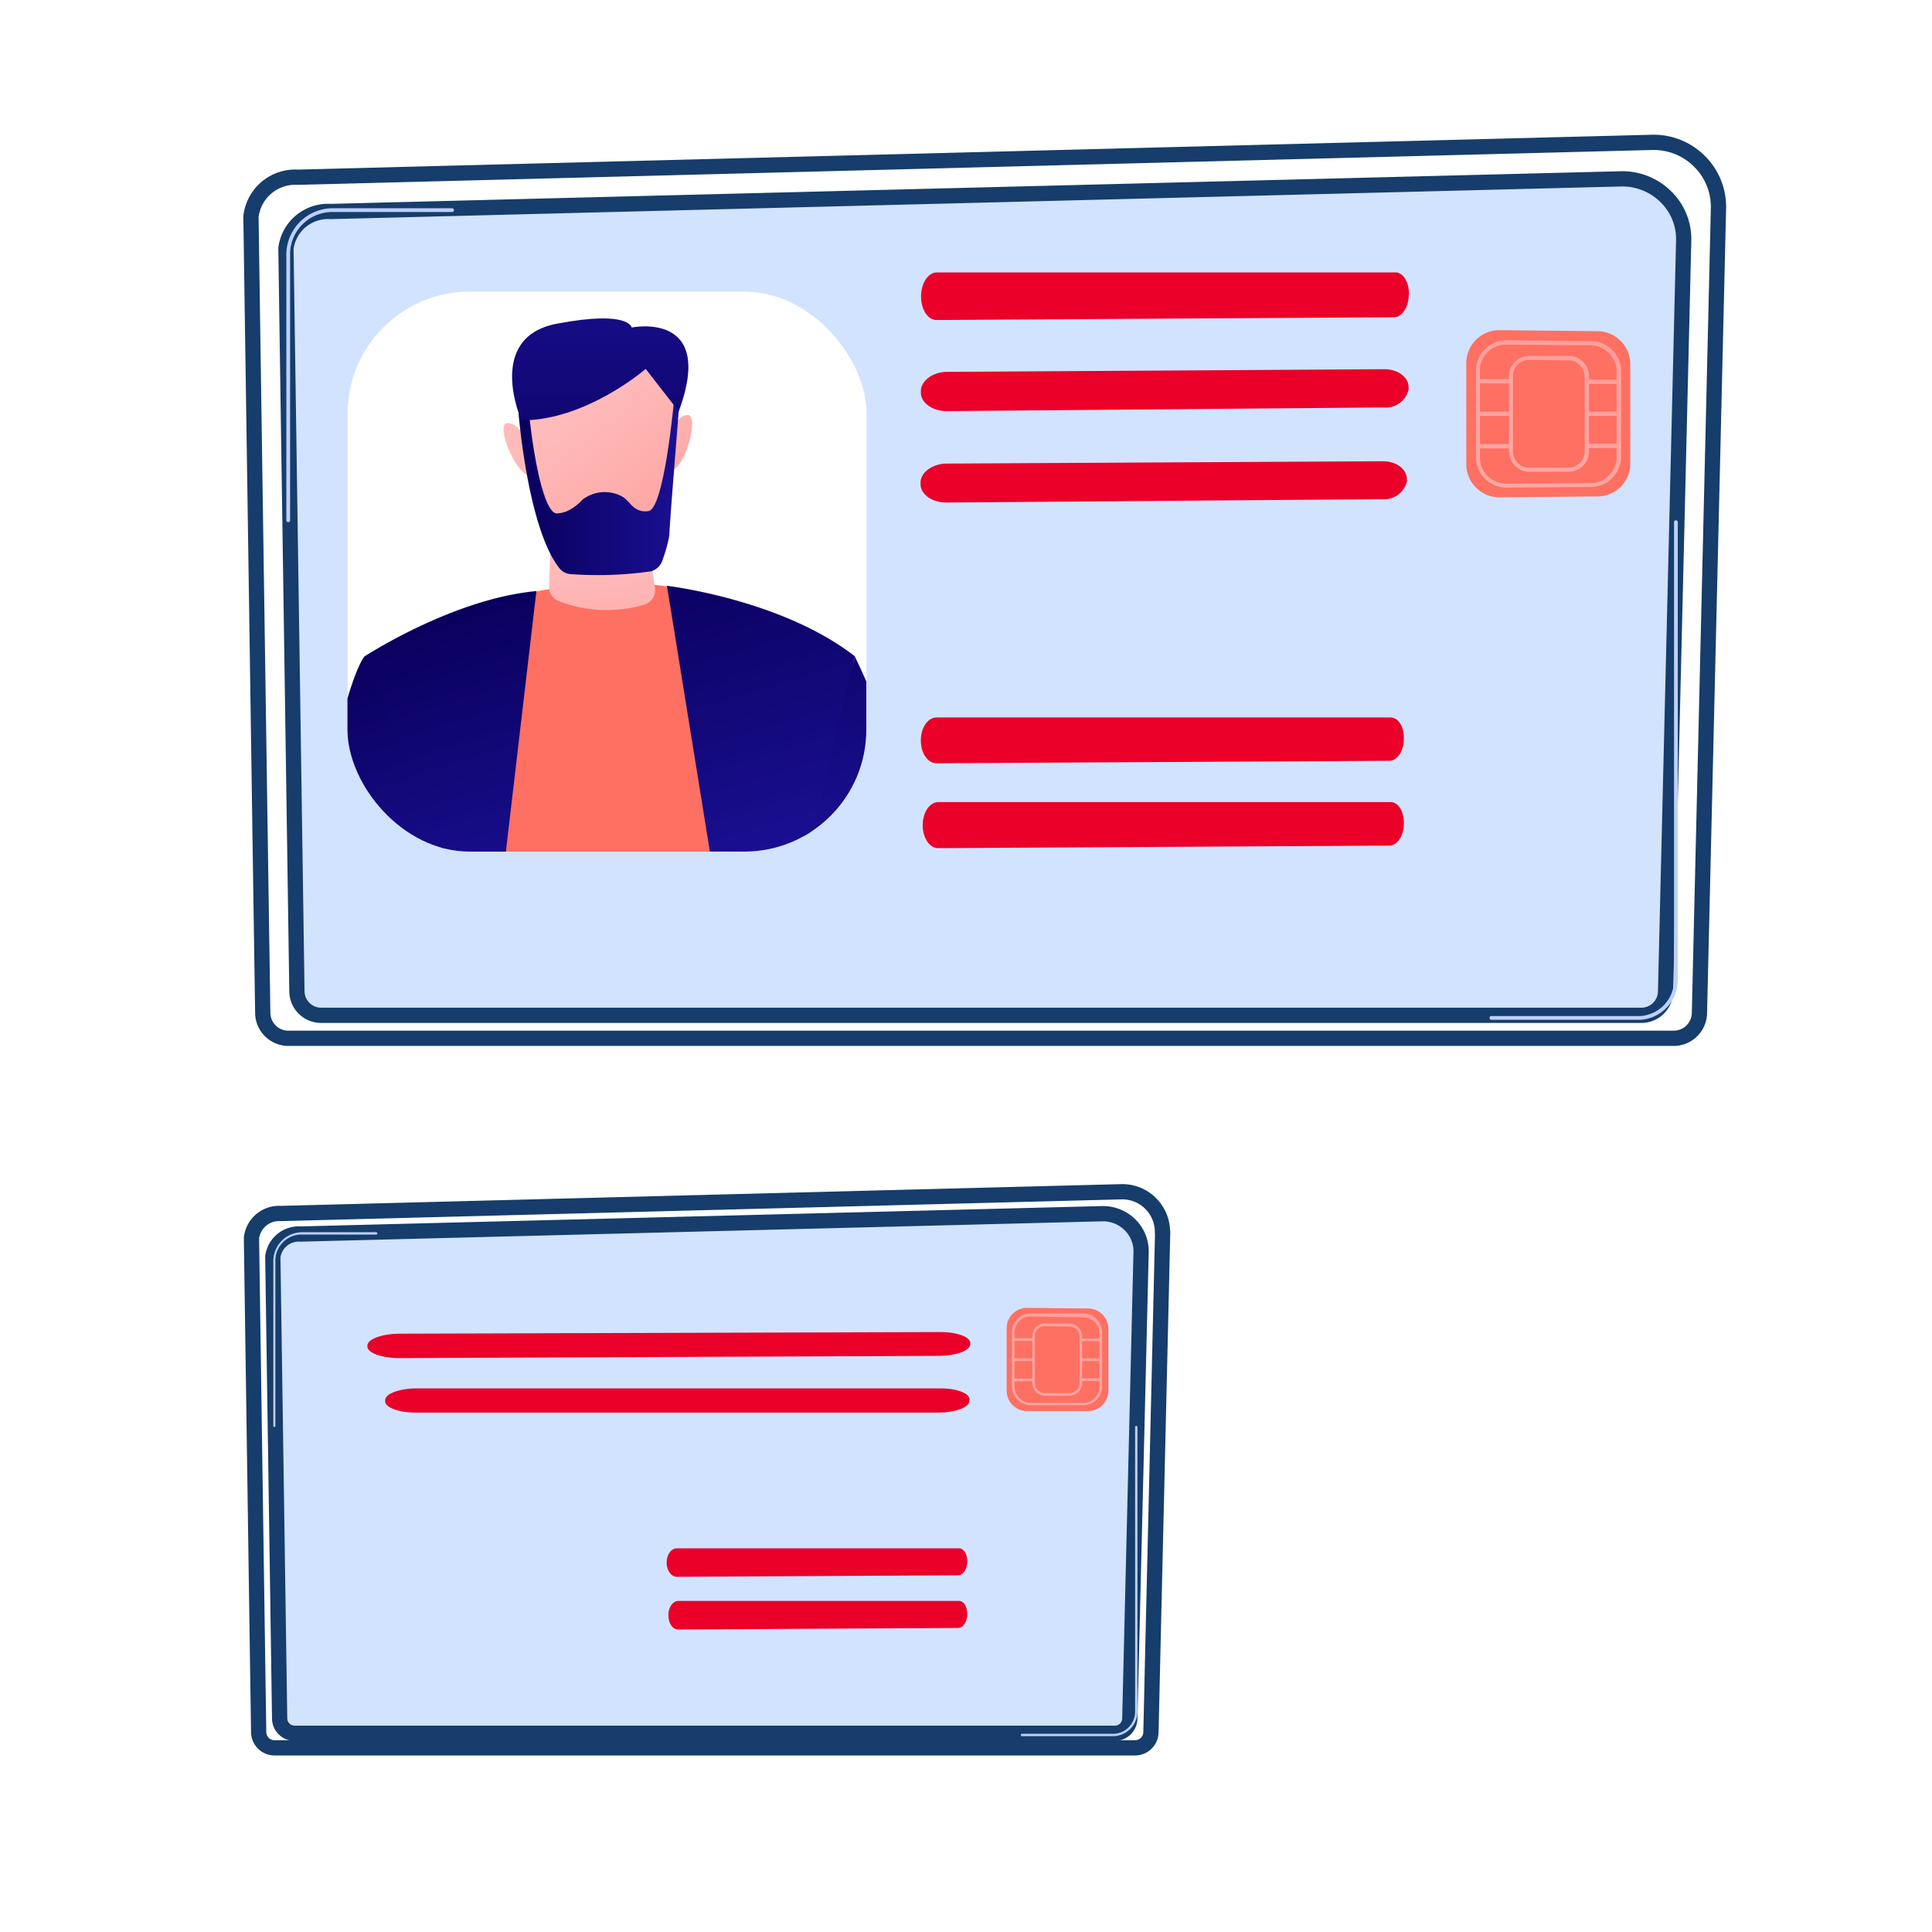 <svg xmlns="http://www.w3.org/2000/svg" xmlns:xlink="http://www.w3.org/1999/xlink" viewBox="0 0 190 190"><defs><style>.cls-1,.cls-3{fill:none;}.cls-2{fill:#fff;}.cls-3,.cls-4{stroke:#163d6b;stroke-linecap:round;stroke-linejoin:round;stroke-width:1.5px;}.cls-4{fill:#d2e3ff;}.cls-5{fill:#ea0029;}.cls-6{fill:#bdd0fb;}.cls-7{fill:url(#linear-gradient);}.cls-8{fill:url(#linear-gradient-2);}.cls-9{fill:#f4f7fa;}.cls-10{fill:url(#linear-gradient-3);}.cls-11{fill:url(#linear-gradient-4);}.cls-12{fill:url(#linear-gradient-5);}.cls-13{fill:url(#linear-gradient-6);}.cls-14{fill:url(#linear-gradient-7);}.cls-15{clip-path:url(#clip-path);}.cls-16{fill:url(#linear-gradient-8);}.cls-17{fill:url(#linear-gradient-9);}.cls-18{fill:url(#linear-gradient-10);}.cls-19{fill:url(#linear-gradient-11);}.cls-20{fill:url(#linear-gradient-12);}.cls-21{fill:url(#linear-gradient-13);}.cls-22{fill:url(#linear-gradient-14);}.cls-23{fill:url(#linear-gradient-15);}.cls-24{fill:url(#linear-gradient-16);}.cls-25{fill:url(#linear-gradient-17);}.cls-26{fill:url(#linear-gradient-18);}.cls-27{fill:url(#linear-gradient-19);}.cls-28{fill:url(#linear-gradient-20);}.cls-29{fill:url(#linear-gradient-21);}.cls-30{fill:url(#linear-gradient-22);}.cls-31{fill:url(#linear-gradient-23);}.cls-32{fill:url(#linear-gradient-24);}.cls-33{fill:url(#linear-gradient-25);}</style><linearGradient id="linear-gradient" x1="185.72" y1="-49.55" x2="175.75" y2="-22.68" gradientUnits="userSpaceOnUse"><stop offset="0" stop-color="#ff928e"/><stop offset="1" stop-color="#fe7062"/></linearGradient><linearGradient id="linear-gradient-2" x1="159.22" y1="87.6" x2="182.21" y2="7.51" gradientTransform="translate(-20.49 0.29) rotate(-0.14)" gradientUnits="userSpaceOnUse"><stop offset="0" stop-color="#febbba"/><stop offset="1" stop-color="#ff928e"/></linearGradient><linearGradient id="linear-gradient-3" x1="154.79" y1="100" x2="177.78" y2="19.91" gradientTransform="matrix(1, -0.01, 0, 1, -17.62, -9.72)" xlink:href="#linear-gradient-2"/><linearGradient id="linear-gradient-4" x1="155.63" y1="100.24" x2="178.62" y2="20.15" gradientTransform="matrix(1, -0.01, 0, 1, -17.62, -9.72)" xlink:href="#linear-gradient-2"/><linearGradient id="linear-gradient-5" x1="156.47" y1="100.48" x2="179.46" y2="20.39" gradientTransform="matrix(1, -0.01, 0, 1, -17.44, -10.29)" xlink:href="#linear-gradient-2"/><linearGradient id="linear-gradient-6" x1="185.79" y1="-49.53" x2="175.82" y2="-22.66" xlink:href="#linear-gradient"/><linearGradient id="linear-gradient-7" x1="159.26" y1="87.62" x2="182.25" y2="7.52" xlink:href="#linear-gradient-2"/><clipPath id="clip-path"><rect class="cls-1" x="34.17" y="28.68" width="51.03" height="55.07" rx="12"/></clipPath><linearGradient id="linear-gradient-8" x1="76.7" y1="56.54" x2="84.32" y2="81.99" gradientUnits="userSpaceOnUse"><stop offset="0" stop-color="#09005d"/><stop offset="1" stop-color="#1a0f91"/></linearGradient><linearGradient id="linear-gradient-9" x1="33.24" y1="64.61" x2="40.98" y2="90.43" xlink:href="#linear-gradient-8"/><linearGradient id="linear-gradient-10" x1="115.11" y1="-75.76" x2="105.14" y2="-48.89" xlink:href="#linear-gradient"/><linearGradient id="linear-gradient-11" x1="59.08" y1="55.7" x2="60.24" y2="75.13" gradientTransform="matrix(1, 0, 0, 1, 0, 0)" xlink:href="#linear-gradient-2"/><linearGradient id="linear-gradient-12" x1="56.8" y1="40.18" x2="73.06" y2="61.88" gradientTransform="matrix(1, 0, 0, 1, 0, 0)" xlink:href="#linear-gradient-2"/><linearGradient id="linear-gradient-13" x1="61.57" y1="36.6" x2="77.84" y2="58.3" gradientTransform="matrix(1, 0, 0, 1, 0, 0)" xlink:href="#linear-gradient-2"/><linearGradient id="linear-gradient-14" x1="51.24" y1="44.34" x2="67.51" y2="66.04" gradientTransform="matrix(1, 0, 0, 1, 0, 0)" xlink:href="#linear-gradient-2"/><linearGradient id="linear-gradient-15" x1="51.02" y1="47.67" x2="66.81" y2="47.67" xlink:href="#linear-gradient-8"/><linearGradient id="linear-gradient-16" x1="59.03" y1="53.54" x2="59.03" y2="24.26" xlink:href="#linear-gradient-8"/><linearGradient id="linear-gradient-17" x1="43.96" y1="60.25" x2="52.18" y2="87.68" xlink:href="#linear-gradient-8"/><linearGradient id="linear-gradient-18" x1="70.52" y1="52.74" x2="79.52" y2="82.75" xlink:href="#linear-gradient-8"/><linearGradient id="linear-gradient-19" x1="124.73" y1="77.66" x2="118.54" y2="94.35" xlink:href="#linear-gradient"/><linearGradient id="linear-gradient-20" x1="115.76" y1="162.79" x2="130.05" y2="113.04" xlink:href="#linear-gradient-2"/><linearGradient id="linear-gradient-21" x1="111.88" y1="174.42" x2="126.16" y2="124.67" gradientTransform="matrix(1, -0.01, 0, 1, -17.62, -9.72)" xlink:href="#linear-gradient-2"/><linearGradient id="linear-gradient-22" x1="112.4" y1="174.57" x2="126.69" y2="124.82" gradientTransform="matrix(1, -0.01, 0, 1, -17.62, -9.72)" xlink:href="#linear-gradient-2"/><linearGradient id="linear-gradient-23" x1="112.93" y1="174.72" x2="127.21" y2="124.97" gradientTransform="matrix(1, -0.01, 0, 1, -17.13, -10.13)" xlink:href="#linear-gradient-2"/><linearGradient id="linear-gradient-24" x1="124.77" y1="77.67" x2="118.58" y2="94.37" xlink:href="#linear-gradient"/><linearGradient id="linear-gradient-25" x1="115.79" y1="162.8" x2="130.07" y2="113.05" xlink:href="#linear-gradient-2"/></defs><g id="Capa_2" data-name="Capa 2"><g id="Capa_1-2" data-name="Capa 1"><rect class="cls-2" width="190" height="190"/><path class="cls-3" d="M169,20.51,167.38,89l-.25,10.6a2.53,2.53,0,0,1-2.52,2.51H28.36a2.52,2.52,0,0,1-2.52-2.51L25.68,89l-1-67.69a4.38,4.38,0,0,1,4.62-3.88L162.48,14a6.37,6.37,0,0,1,4.65,1.86A6.3,6.3,0,0,1,169,20.51Z"/><path class="cls-4" d="M163.8,97.5a2.38,2.38,0,0,1-2.4,2.35H31.6a2.38,2.38,0,0,1-2.4-2.35L28.12,24.43a4.17,4.17,0,0,1,4.4-3.63l126.85-3.21a6.1,6.1,0,0,1,4.43,1.73,5.82,5.82,0,0,1,1.78,4.33Z"/><path class="cls-5" d="M138.54,29c0,1.2-.67,2.19-1.43,2.2l-45,.27c-.85,0-1.54-1-1.53-2.33h0c0-1.29.7-2.35,1.56-2.35h45.11c.76,0,1.35,1,1.31,2.21Z"/><path class="cls-5" d="M138.06,81c0,1.21-.66,2.16-1.41,2.16l-44.39.25c-.84,0-1.52-1-1.52-2.26h0c0-1.28.7-2.27,1.54-2.27h44.48c.75,0,1.33.92,1.3,2.12Z"/><path class="cls-5" d="M138.06,72.67c0,1.2-.66,2.14-1.41,2.15l-44.57.24c-.85,0-1.53-1-1.52-2.25h0c0-1.28.7-2.25,1.54-2.25h44.66c.75,0,1.34.9,1.3,2.11Z"/><path class="cls-5" d="M138.54,38.23a2.3,2.3,0,0,1-2.49,1.84l-42.94.36c-1.42,0-2.56-.82-2.55-1.85v-.12c0-1,1.17-1.89,2.59-1.89l43-.26c1.34,0,2.41.8,2.37,1.81Z"/><path class="cls-5" d="M138.38,47.27a2.31,2.31,0,0,1-2.49,1.82l-42.83.33c-1.41,0-2.55-.82-2.53-1.84v-.12c0-1,1.18-1.87,2.59-1.87L136,45.36c1.34,0,2.39.8,2.35,1.8Z"/><path class="cls-6" d="M161.32,100.29h-14.6a.19.19,0,1,1,0-.37h14.6a3.54,3.54,0,0,0,3.31-3.65V51.35a.18.18,0,0,1,.19-.18.18.18,0,0,1,.18.18V96.27A3.92,3.92,0,0,1,161.32,100.29Z"/><path class="cls-6" d="M28.35,51.35a.18.18,0,0,1-.19-.18v-26a4.57,4.57,0,0,1,4.64-4.69H44.41a.19.19,0,1,1,0,.37H32.8a4.16,4.16,0,0,0-4.27,4.32v26A.18.18,0,0,1,28.35,51.35Z"/><path class="cls-7" d="M157.18,48.82l-9.72.09a3.26,3.26,0,0,1-3.26-3.27l0-9.9a3.24,3.24,0,0,1,3.25-3.27l9.72.1a3.25,3.25,0,0,1,3.16,3.27l0,9.71A3.23,3.23,0,0,1,157.18,48.82Z"/><path class="cls-8" d="M156.5,47.89l-8.35.06a3,3,0,0,1-3-3l0-8.49a3,3,0,0,1,3-3l8.35.08a3,3,0,0,1,2.93,3l0,8.35A3,3,0,0,1,156.5,47.89Zm-8.39-14a2.56,2.56,0,0,0-2.57,2.59l0,8.49a2.59,2.59,0,0,0,2.59,2.6l8.35-.06a2.56,2.56,0,0,0,2.5-2.6l0-8.35a2.58,2.58,0,0,0-2.52-2.6Z"/><path class="cls-9" d="M145.33,37.49l13.86.06Z"/><polygon class="cls-10" points="159.19 37.76 145.34 37.7 145.33 37.28 159.19 37.35 159.19 37.76"/><path class="cls-9" d="M145.34,40.69h0Z"/><polygon class="cls-11" points="159.2 40.9 145.34 40.9 145.34 40.48 159.19 40.49 159.2 40.9"/><path class="cls-9" d="M145.35,43.88l13.85,0Z"/><rect class="cls-12" x="145.35" y="43.65" width="13.85" height="0.42" transform="translate(-0.15 0.51) rotate(-0.19)"/><path class="cls-13" d="M154.27,46.18l-3.87,0a1.8,1.8,0,0,1-1.8-1.82l0-7.39a1.79,1.79,0,0,1,1.79-1.81l3.87,0A1.82,1.82,0,0,1,156,37l0,7.33A1.8,1.8,0,0,1,154.27,46.18Z"/><path class="cls-14" d="M154.27,46.39l-3.87,0a2,2,0,0,1-2-2l0-7.39a2,2,0,0,1,2-2l3.87,0a2,2,0,0,1,2,2v7.33A2,2,0,0,1,154.27,46.39Zm-3.9-11A1.58,1.58,0,0,0,148.79,37v7.38A1.6,1.6,0,0,0,150.4,46l3.87,0a1.59,1.59,0,0,0,1.57-1.61l0-7.33a1.61,1.61,0,0,0-1.58-1.62Z"/><rect class="cls-2" x="34.19" y="28.68" width="51.03" height="55.07" rx="12"/><g class="cls-15"><path class="cls-16" d="M89.7,81.6a69.42,69.42,0,0,0-5.61-17L78.76,83.09s.09.21.24.67l8.89,0A1.83,1.83,0,0,0,89.7,81.6Z"/><path class="cls-17" d="M43.51,83.76c.58-2.09,1-3.43,1-3.43L35.82,64.58s-2,2.36-4.11,15.94a2.78,2.78,0,0,0,2.72,3.24Z"/><path class="cls-18" d="M73.54,83.76,71.18,59c-10.56-3.91-23.88.46-23.88.46L46.2,83.76Z"/><path class="cls-19" d="M54.22,51.15,54,57.69a1.49,1.49,0,0,0,1,1.45,13.12,13.12,0,0,0,8.42.31,1.49,1.49,0,0,0,1-1.61l-1-6.69Z"/><path class="cls-20" d="M50.87,39.21S52,50.92,54.55,53.9c0,0,7.57.69,10.33-.91A43.62,43.62,0,0,0,66.6,39.32s.38-7.1-7.46-7.69C50,30.94,50.87,39.21,50.87,39.21Z"/><path class="cls-21" d="M65.8,42.88s.69-2.07,1.84-2.07-.23,5.52-1.84,5.52Z"/><path class="cls-22" d="M51.92,43.42s-1-2-2.1-1.8,1,5.43,2.56,5.22Z"/><path class="cls-23" d="M51,40.67s.9,11.26,4,15.19a1.52,1.52,0,0,0,1.12.6A36.93,36.93,0,0,0,64,56.19,1.65,1.65,0,0,0,65.18,55a14.58,14.58,0,0,0,.64-2.3c.08-1.74.48-6.58,1-13.19l-.47-.74C66.2,40.32,65.27,50,63.78,50.26a2.16,2.16,0,0,1-.66,0c-.9-.18-1.17-.89-1.8-1.35a3.58,3.58,0,0,0-4,.2,5.08,5.08,0,0,1-1.47,1.12,2.89,2.89,0,0,1-1.09.26c-1.08,0-2.16-4.3-2.76-10.1Z"/><path class="cls-24" d="M63.5,36.28s-5.85,5.08-12.22,5.06c0,0-3.62-8.16,3.5-9.51s7.34.38,7.34.38,8.33-1.72,4.63,8.25Z"/><path class="cls-25" d="M43.48,83.76h6.27l3-25.63c-8.24.75-16.94,6.45-16.94,6.45L42.3,80.31A30.5,30.5,0,0,1,43.48,83.76Z"/><path class="cls-26" d="M79.21,83.76a40.1,40.1,0,0,1,1.26-4.2l3.62-15c-7.21-5.63-18.5-6.95-18.5-6.95l4.22,26.13Z"/></g><path class="cls-3" d="M114.34,121.18l-1,42.57-.15,6.58a1.57,1.57,0,0,1-1.57,1.56H27a1.56,1.56,0,0,1-1.56-1.56l-.1-6.58-.61-42a2.73,2.73,0,0,1,2.87-2.41l82.72-2.14a3.95,3.95,0,0,1,4,4Z"/><path class="cls-4" d="M111.11,169a1.48,1.48,0,0,1-1.49,1.46H29A1.48,1.48,0,0,1,27.5,169l-.67-45.39a2.57,2.57,0,0,1,2.73-2.25l78.8-2a3.78,3.78,0,0,1,2.75,1.07,3.66,3.66,0,0,1,1.11,2.69Z"/><path class="cls-5" d="M95.12,158.76c0,.74-.41,1.33-.88,1.34l-27.57.15c-.52,0-.94-.61-.94-1.4h0c0-.8.43-1.41,1-1.41H94.32c.46,0,.82.57.8,1.32Z"/><path class="cls-5" d="M95.12,153.58c0,.75-.41,1.34-.88,1.34l-27.68.15c-.53,0-1-.6-1-1.39h0c0-.8.44-1.41,1-1.41H94.32c.46,0,.82.56.8,1.31Z"/><path class="cls-5" d="M95.42,132.19c0,.63-1.42,1.14-3.08,1.15l-53.06.22c-1.75,0-3.16-.51-3.15-1.15v-.08c0-.64,1.45-1.17,3.2-1.17L92.49,131c1.66,0,3,.5,2.93,1.12Z"/><path class="cls-5" d="M95.32,137.79c0,.62-1.38,1.12-3,1.13l-51.44,0c-1.7,0-3.06-.52-3-1.15v-.08c0-.63,1.41-1.15,3.11-1.15l51.53,0c1.61,0,2.87.5,2.83,1.12Z"/><path class="cls-6" d="M109.57,170.74H100.5a.11.11,0,0,1-.11-.11.11.11,0,0,1,.11-.12h9.07a2.19,2.19,0,0,0,2.06-2.26V140.34a.11.11,0,0,1,.11-.11.11.11,0,0,1,.12.11v27.91A2.43,2.43,0,0,1,109.57,170.74Z"/><path class="cls-6" d="M27,140.34a.11.11,0,0,1-.12-.11V124.09a2.84,2.84,0,0,1,2.88-2.91H37a.12.12,0,0,1,.11.12.11.11,0,0,1-.11.11H29.73a2.58,2.58,0,0,0-2.65,2.68v16.14A.11.11,0,0,1,27,140.34Z"/><path class="cls-27" d="M107,138.77l-6,0a2,2,0,0,1-2-2v-6.15a2,2,0,0,1,2-2l6,.06a2,2,0,0,1,2,2v6A2,2,0,0,1,107,138.77Z"/><path class="cls-28" d="M106.57,138.19l-5.18,0a1.86,1.86,0,0,1-1.87-1.87v-5.28a1.85,1.85,0,0,1,1.86-1.87l5.18,0a1.87,1.87,0,0,1,1.82,1.88v5.19A1.84,1.84,0,0,1,106.57,138.19Zm-5.2-8.72a1.59,1.59,0,0,0-1.6,1.61v5.27a1.61,1.61,0,0,0,1.61,1.62l5.18,0a1.59,1.59,0,0,0,1.56-1.61v-5.19a1.6,1.6,0,0,0-1.57-1.62Z"/><path class="cls-9" d="M99.64,131.73l8.61,0Z"/><polygon class="cls-29" points="108.25 131.9 99.64 131.87 99.64 131.6 108.25 131.64 108.25 131.9"/><path class="cls-9" d="M99.65,133.72h0Z"/><polygon class="cls-30" points="108.25 133.85 99.65 133.85 99.64 133.59 108.25 133.59 108.25 133.85"/><path class="cls-9" d="M99.65,135.7l8.61,0Z"/><rect class="cls-31" x="99.65" y="135.56" width="8.61" height="0.26" transform="translate(-0.45 0.35) rotate(-0.19)"/><path class="cls-32" d="M105.19,137.13h-2.4a1.11,1.11,0,0,1-1.12-1.13v-4.59a1.12,1.12,0,0,1,1.11-1.13l2.4,0a1.14,1.14,0,0,1,1.11,1.14V136A1.12,1.12,0,0,1,105.19,137.13Z"/><path class="cls-33" d="M105.19,137.26h-2.4a1.25,1.25,0,0,1-1.25-1.26v-4.59a1.24,1.24,0,0,1,1.24-1.26l2.4,0a1.27,1.27,0,0,1,1.24,1.27V136A1.25,1.25,0,0,1,105.19,137.26Zm-2.42-6.84a1,1,0,0,0-1,1l0,4.59a1,1,0,0,0,1,1h2.4a1,1,0,0,0,1-1v-4.55a1,1,0,0,0-1-1Z"/></g></g></svg>